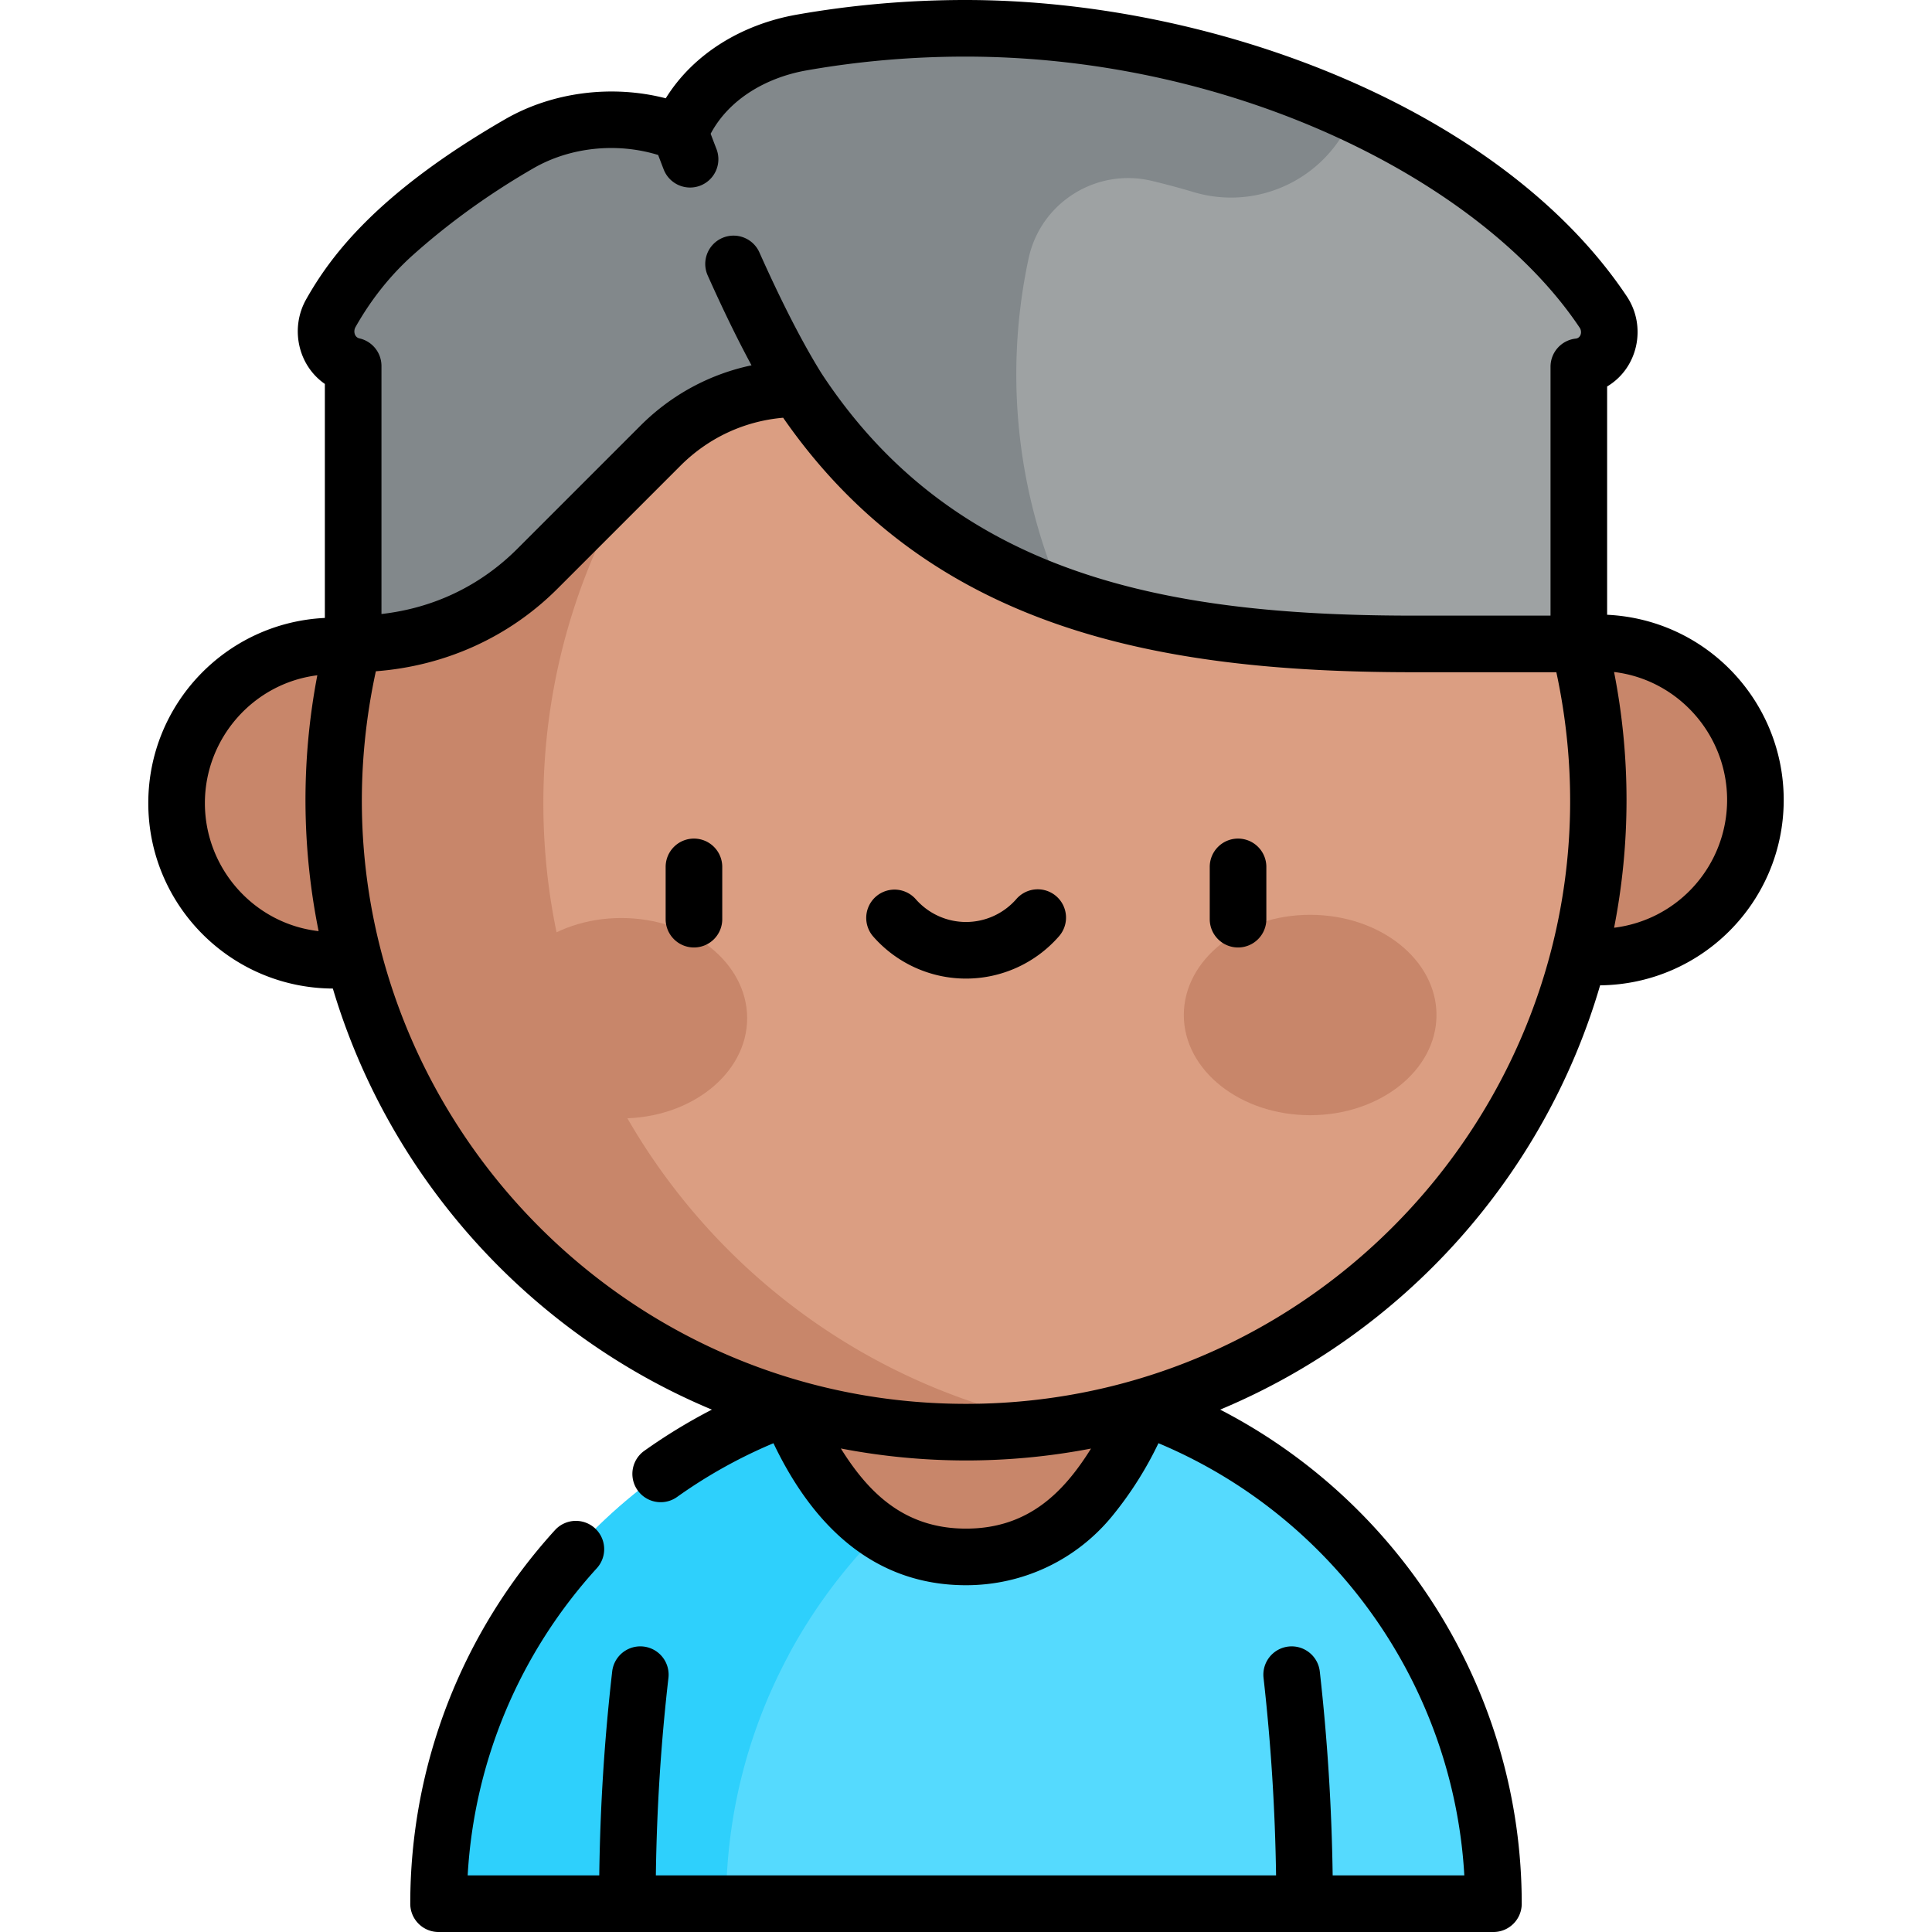 <svg xmlns="http://www.w3.org/2000/svg" version="1.1" xmlns:xlink="http://www.w3.org/1999/xlink" width="512" height="512" x="0" y="0" viewBox="0 0 512 512" style="enable-background:new 0 0 512 512" xml:space="preserve"><g><path fill="#55dafe" d="M302.984 372.856a139.302 139.302 0 0 0-46.985-8.134c-77.054 0-139.774 62.734-139.774 139.777h279.552c-.001-60.061-38.307-112.137-92.793-131.643z" opacity="1" data-original="#55dafe"></path><path fill="#2ed0fc" d="M294.076 370.007a139.302 139.302 0 0 0-38.077-5.284c-77.054 0-139.774 62.734-139.774 139.777h76.195c0-23.809 6.021-46.262 16.598-65.933l-.019-.008c17.73-32.985 48.322-58.118 85.077-68.552z" opacity="1" data-original="#2ed0fc"></path><path fill="#c8866a" d="m256 347.582-46.993 25.273c3.346 8.776 8.05 16.813 13.943 24.059 17.013 20.919 49.093 20.916 66.093-.014 5.883-7.243 10.579-15.274 13.924-24.045h.002z" opacity="1" data-original="#c8866a"></path><g fill="#c8866a"><circle cx="88.454" cy="212.837" r="41.655" fill="#c8866a" opacity="1" data-original="#c8866a"></circle><circle cx="423.546" cy="211.99" r="41.655" fill="#c8866a" opacity="1" data-original="#c8866a"></circle></g><path fill="#db9e82" d="M302.969 372.851c69.669-20.309 120.577-84.636 120.577-160.861 0-83.074-60.459-152.026-139.777-165.257a168.664 168.664 0 0 0-27.771-2.291c-92.53 0-167.544 75.013-167.544 167.547 0 76.225 50.908 140.552 120.576 160.861 14.904 4.345 30.662 6.684 46.969 6.684 9.461 0 18.738-.787 27.771-2.297a166.841 166.841 0 0 0 19.199-4.386z" opacity="1" data-original="#db9e82"></path><path fill="#c8866a" d="M143.994 212.837c0-83.072 60.462-152.024 139.775-165.257a168.664 168.664 0 0 0-27.771-2.291c-92.53 0-167.544 75.013-167.544 167.547 0 92.531 75.014 167.544 167.544 167.544 9.462 0 18.736-.79 27.771-2.297-79.313-13.231-139.775-82.176-139.775-165.246z" opacity="1" data-original="#c8866a"></path><ellipse cx="164.66" cy="269.834" fill="#c8866a" rx="33.343" ry="26.553" opacity="1" data-original="#c8866a"></ellipse><ellipse cx="347.203" cy="268.988" fill="#c8866a" rx="33.48" ry="26.553" opacity="1" data-original="#c8866a"></ellipse><path fill="#9ea2a3" d="M424.891 82.713c-12.849-19.265-36.109-38.47-66.306-52.657-21.361-10.035-46.188-17.559-73.291-20.797a248.267 248.267 0 0 0-29.46-1.759c-14.89 0-29.414 1.301-43.41 3.771-12.974 2.29-23.571 9.212-29.375 18.346-1.125 1.771-2.089 3.617-2.834 5.538-14.167-5.652-30.447-4.07-42.601 2.94-12.081 6.969-23.193 14.977-33.141 23.865-6.286 5.616-12.049 12.629-16.8 21.044-3.009 5.329-.468 12.535 5.918 13.984v73.656c19.704-.034 36.539-7.633 48.84-19.934l32.609-32.61a51.447 51.447 0 0 1 36.377-15.067c18.718 28.535 43.107 45.27 70.212 54.952 28.656 10.237 60.348 12.59 91.587 12.659h45.19V97.188c7.132-.788 10.216-8.879 6.485-14.475z" opacity="1" data-original="#9ea2a3"></path><path fill="#82888b" d="M285.293 9.259a248.267 248.267 0 0 0-29.46-1.759c-14.89 0-29.414 1.301-43.41 3.771-12.974 2.29-23.571 9.212-29.375 18.346-1.125 1.771-2.089 3.617-2.834 5.538-14.167-5.652-30.447-4.07-42.601 2.94-12.081 6.969-23.193 14.977-33.141 23.865-6.286 5.616-12.049 12.629-16.8 21.044-3.009 5.329-.468 12.535 5.918 13.984v73.656c19.704-.034 36.539-7.633 48.84-19.934l32.609-32.61a51.447 51.447 0 0 1 36.377-15.067c18.718 28.535 43.107 45.27 70.212 54.952a146.603 146.603 0 0 1-12.299-58.748c0-10.334 1.092-20.638 3.259-30.741 3.18-14.828 17.956-24.084 32.703-20.552 3.705.887 7.384 1.876 11.033 2.965a34.652 34.652 0 0 0 9.92 1.455c14.094-.001 27.157-8.679 32.339-22.31-21.359-10.033-46.186-17.557-73.29-20.795z" opacity="1" data-original="#82888b"></path><path d="M183.904 222.235a7.499 7.499 0 0 0-7.5 7.5v13.854c0 4.143 3.357 7.5 7.5 7.5s7.5-3.357 7.5-7.5v-13.854a7.5 7.5 0 0 0-7.5-7.5zM328.095 222.235a7.499 7.499 0 0 0-7.5 7.5v13.854c0 4.143 3.357 7.5 7.5 7.5s7.5-3.357 7.5-7.5v-13.854a7.5 7.5 0 0 0-7.5-7.5zM279.936 237.522a7.5 7.5 0 0 0-10.582.727c-3.371 3.868-8.238 6.087-13.354 6.087s-9.982-2.219-13.354-6.087a7.501 7.501 0 0 0-11.309 9.855c6.221 7.138 15.21 11.231 24.662 11.231s18.441-4.094 24.662-11.231a7.5 7.5 0 0 0-.725-10.582z" fill="#000000" opacity="1" data-original="#000000"></path><path d="M425.906 162.918v-60.499c8.214-4.887 10.527-15.916 5.224-23.867C398.296 29.322 322.653 0 255.834 0c-15.064 0-30.108 1.308-44.713 3.886-14.31 2.525-27.294 10.227-34.688 22.164-14.222-3.66-29.993-1.701-42.566 5.549-34.249 19.758-46.419 36.55-52.726 47.719-4.295 7.61-2.22 17.464 4.95 22.429v62.013c-26.201 1.27-46.793 22.842-46.793 49.078 0 26.984 21.791 48.999 48.913 49.138 14.995 50.342 52.3 91.463 100.442 111.59a147.619 147.619 0 0 0-18.012 10.991 7.501 7.501 0 0 0 8.715 12.209 132.244 132.244 0 0 1 25.619-14.298c10.474 21.957 26.692 37.633 51.026 37.633 15.162 0 29.327-6.732 38.863-18.472a95.818 95.818 0 0 0 12.138-19.163c46.591 19.533 78.187 64.203 81.059 114.535H353.17a551.309 551.309 0 0 0-3.412-54.037c-.465-4.117-4.187-7.072-8.294-6.612a7.502 7.502 0 0 0-6.612 8.294 536.03 536.03 0 0 1 3.318 52.355H173.81c.24-17.743 1.335-34.939 3.332-52.342a7.5 7.5 0 1 0-14.903-1.709c-2.062 17.974-3.188 35.73-3.429 54.051h-34.874c1.711-30.188 13.712-58.854 34.227-81.407a7.5 7.5 0 0 0-11.096-10.094c-24.726 27.183-38.343 62.342-38.343 99.001 0 4.143 3.357 7.5 7.5 7.5h279.551c4.143 0 7.5-3.357 7.5-7.5 0-55.476-31.436-105.92-79.917-130.938 48.455-20.246 85.859-61.688 100.687-112.44 26.958-.282 48.656-22.179 48.656-49.132 0-25.955-20.302-47.792-46.795-49.073zM94.204 86.692c4.158-7.365 9.294-13.805 15.266-19.139 9.568-8.549 20.299-16.273 31.892-22.961 9.749-5.624 22.142-6.88 33.056-3.519.4 1.06.889 2.342 1.463 3.828a7.5 7.5 0 1 0 13.992-5.406 533.154 533.154 0 0 1-1.544-4.044c4.945-9.294 14.9-14.942 25.4-16.795C227.475 16.23 241.642 15 255.834 15c71.736 0 137.072 33.272 162.816 71.874.667 1 .35 2.701-1.066 2.858a7.5 7.5 0 0 0-6.678 7.455v65.958h-37.673c-63.962-.141-120.294-10.542-155.507-64.169-4.983-7.98-10.528-18.776-16.481-32.094-1.69-3.781-6.124-5.473-9.908-3.785a7.5 7.5 0 0 0-3.785 9.908c4.037 9.029 7.921 16.99 11.61 23.811-11.068 2.329-21.24 7.798-29.424 15.981l-32.609 32.611c-9.83 9.831-22.177 15.736-36.036 17.311v-65.73a7.5 7.5 0 0 0-5.841-7.314c-1.345-.304-1.642-1.931-1.048-2.983zM54.299 212.837c0-17.143 12.819-31.768 29.795-33.88a175.43 175.43 0 0 0 .341 67.803c-17.097-1.948-30.136-16.622-30.136-33.923zM256.002 405.1c-16.466 0-25.951-9.668-33.17-21.239a175.707 175.707 0 0 0 33.167 3.175c10.891 0 21.919-.996 33.137-3.154-7.233 11.589-16.644 21.218-33.134 21.218zm-.004-33.065c-101.533 0-178.136-93.942-156.391-194.145 18.369-1.397 35.283-9.029 48.128-21.875l32.609-32.61c7.379-7.38 16.922-11.812 27.199-12.703 38.741 55.821 98.861 67.298 165.673 67.443h39.234c21.575 100.317-55.121 193.89-156.452 193.89zm171.754-126.174a175.816 175.816 0 0 0-.006-67.774c16.967 2.026 29.955 16.626 29.955 33.903 0 16.997-12.587 31.715-29.949 33.871z" fill="#000000" opacity="1" data-original="#000000"></path></g></svg>
